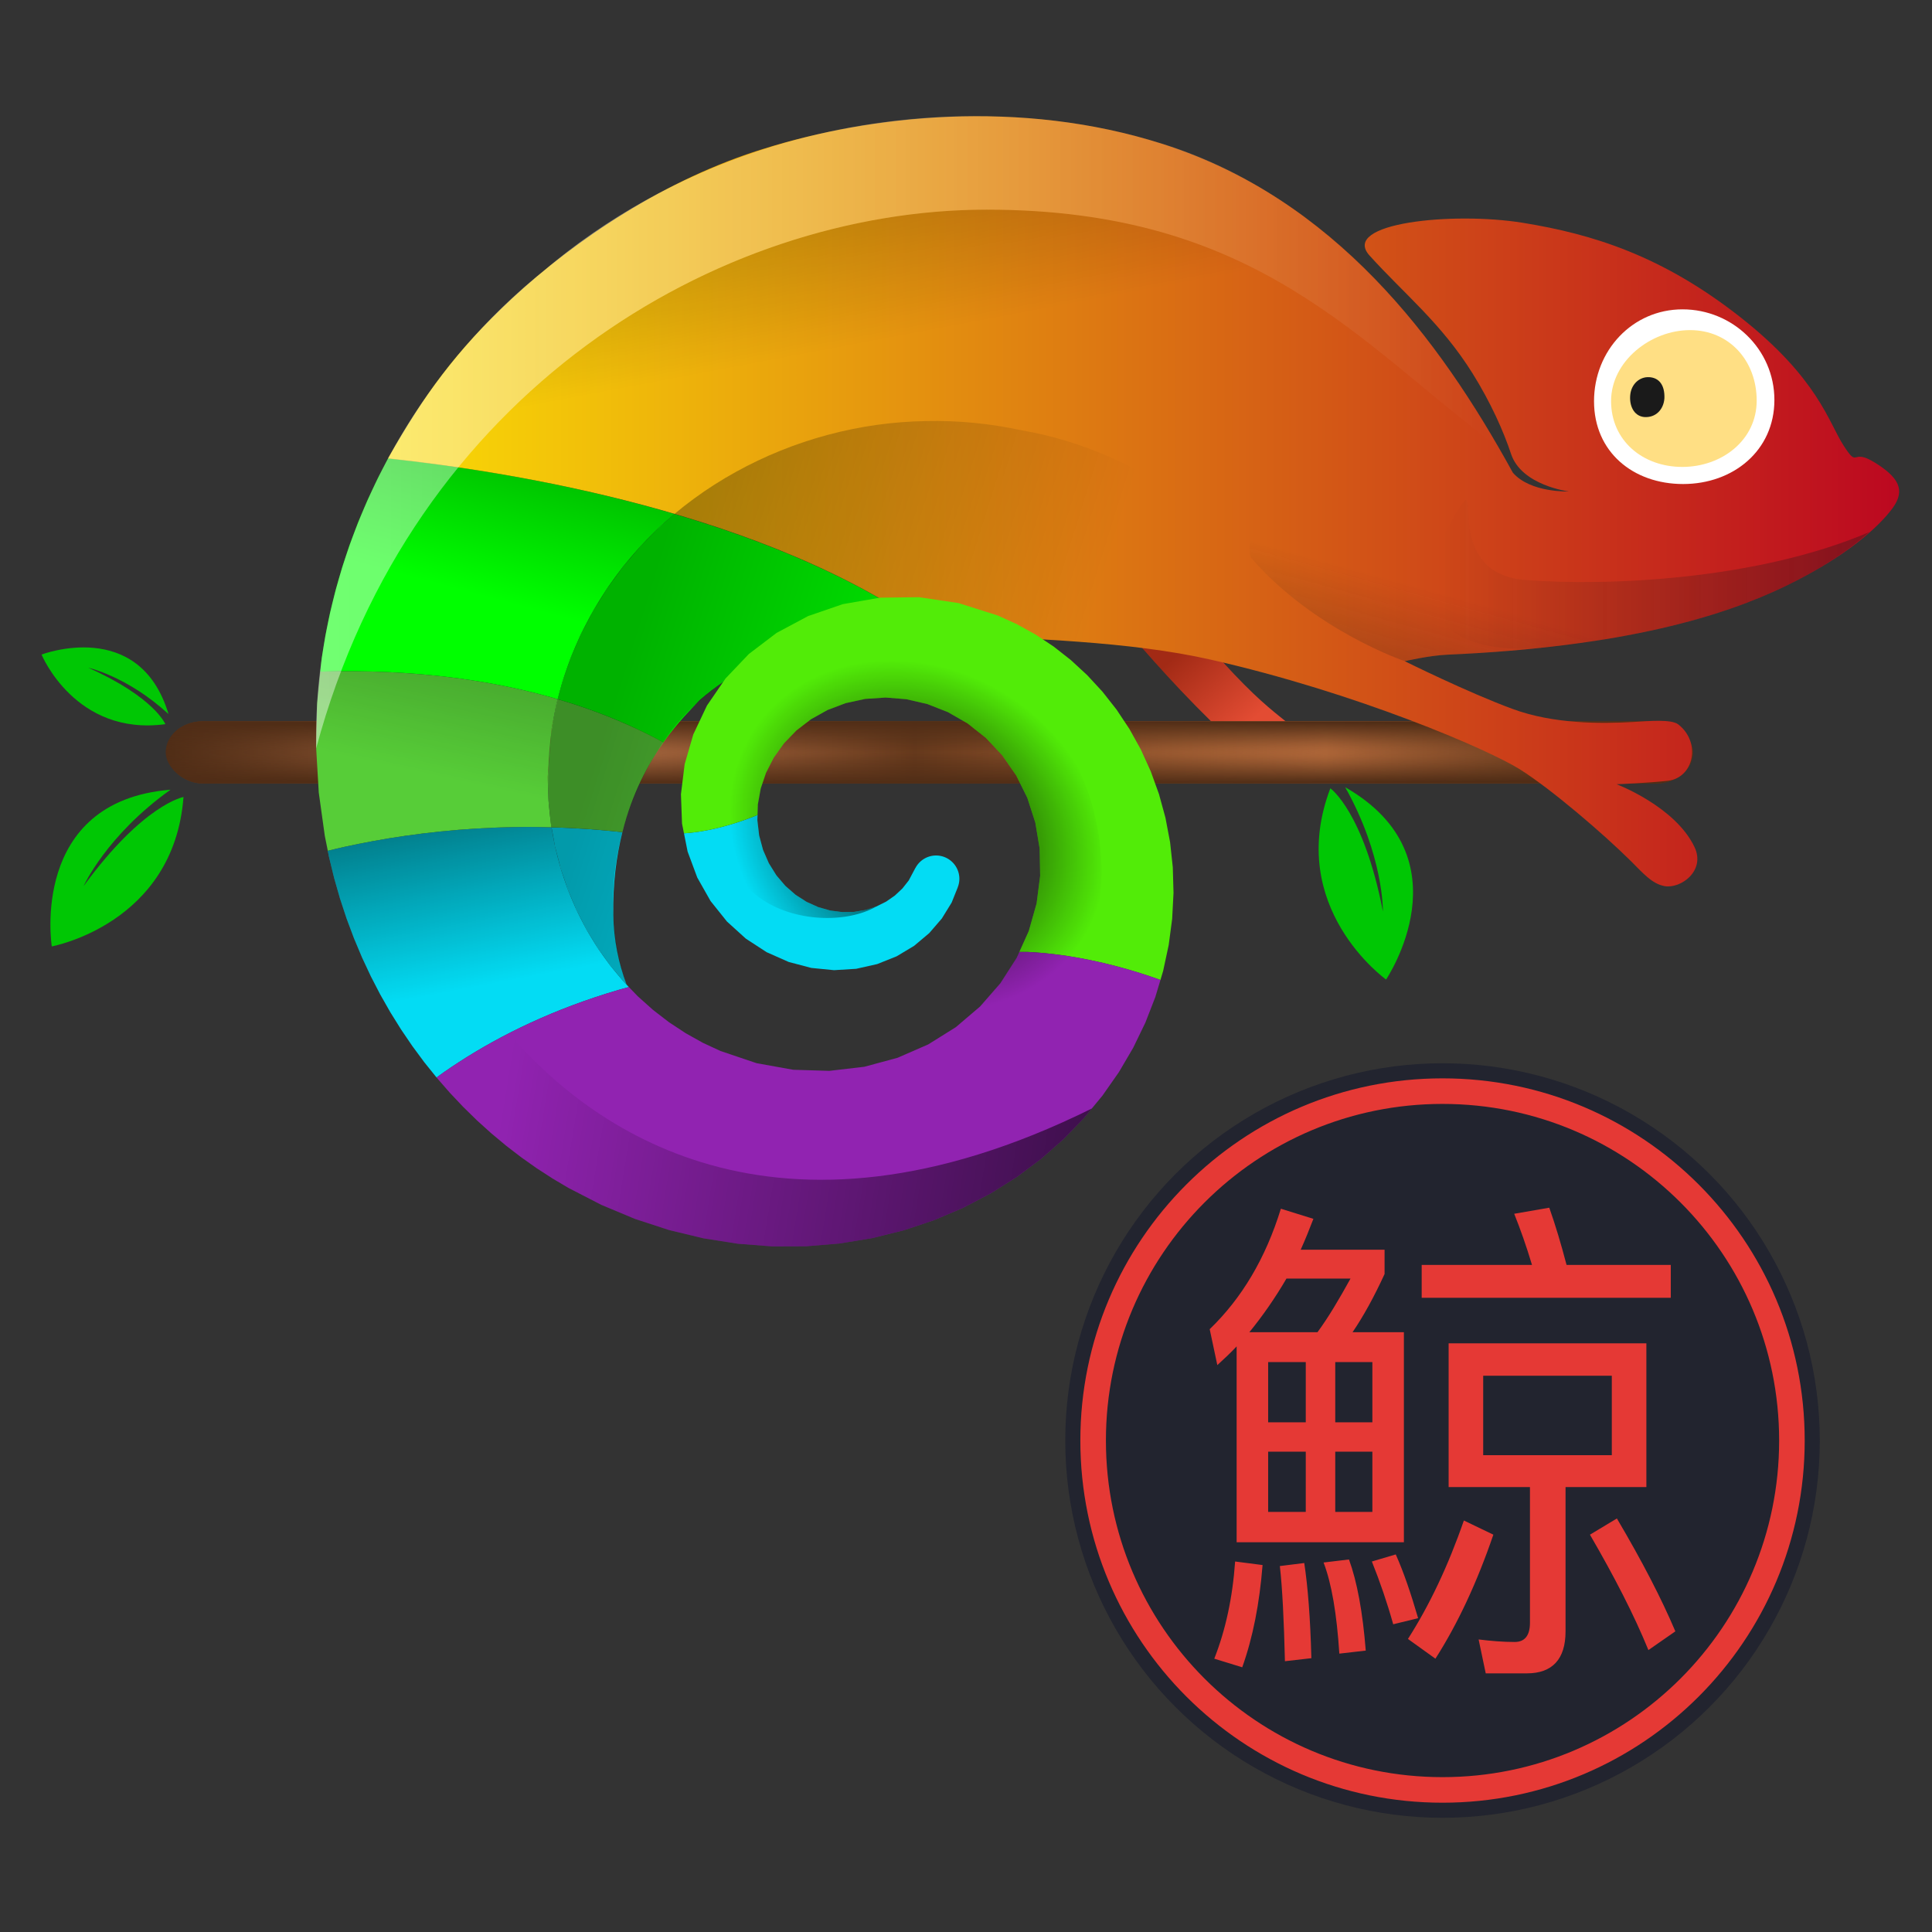 <?xml version="1.0" encoding="UTF-8" standalone="no"?>
<!-- Created with Inkscape (http://www.inkscape.org/) -->

<svg
   width="150"
   height="150"
   viewBox="0 0 39.688 39.688"
   version="1.1"
   id="svg11568"
   inkscape:export-filename="/home/darley/Downloads/dashboard_logos/Main Logo/PNG/main_logo_light_mode.png"
   inkscape:export-xdpi="96"
   inkscape:export-ydpi="96"
   inkscape:version="1.1.2 (0a00cf5339, 2022-02-04)"
   sodipodi:docname="main_logo_light_mode.svg"
   xmlns:inkscape="http://www.inkscape.org/namespaces/inkscape"
   xmlns:sodipodi="http://sodipodi.sourceforge.net/DTD/sodipodi-0.dtd"
   xmlns:xlink="http://www.w3.org/1999/xlink"
   xmlns="http://www.w3.org/2000/svg"
   xmlns:svg="http://www.w3.org/2000/svg">
  <rect x="0" y="0" width="39.688" height="39.688" fill="#333333" stroke="none"/>
  <sodipodi:namedview
     id="namedview11570"
     pagecolor="#ffffff"
     bordercolor="#000000"
     borderopacity="0.25"
     inkscape:pageshadow="2"
     inkscape:pageopacity="0.0"
     inkscape:pagecheckerboard="0"
     inkscape:document-units="mm"
     showgrid="false"
     width="144mm"
     units="px"
     inkscape:zoom="3.94"
     inkscape:cx="17.639594"
     inkscape:cy="75"
     inkscape:window-width="1536"
     inkscape:window-height="800"
     inkscape:window-x="0"
     inkscape:window-y="27"
     inkscape:window-maximized="1"
     inkscape:current-layer="svg11568"
     height="150px"
     inkscape:snap-global="true"
     inkscape:snap-bbox="false"
     inkscape:bbox-paths="true"
     inkscape:bbox-nodes="true"
     inkscape:snap-bbox-edge-midpoints="true"
     inkscape:snap-bbox-midpoints="true"
     inkscape:object-paths="true"
     inkscape:snap-intersection-paths="true"
     inkscape:snap-smooth-nodes="true"
     inkscape:snap-midpoints="true"
     inkscape:snap-object-midpoints="true"
     inkscape:snap-center="true"
     inkscape:snap-page="true"
     inkscape:snap-text-baseline="true"
     showguides="true"
     inkscape:guide-bbox="true"
     inkscape:snap-nodes="true"
     inkscape:snap-others="false">
    <sodipodi:guide
       position="0,39.688"
       orientation="-0.707,-0.707"
       id="guide245" />
    <sodipodi:guide
       position="39.688,39.688"
       orientation="0.707,-0.707"
       id="guide247" />
  </sodipodi:namedview>
  <defs
     id="defs11565">
    <linearGradient
       inkscape:collect="always"
       xlink:href="#linearGradient75682"
       id="linearGradient75684"
       x1="835.702"
       y1="667.354"
       x2="880.352"
       y2="717.324"
       gradientUnits="userSpaceOnUse"
       gradientTransform="matrix(0.367,0,0,0.367,1.616,3.079)" />
    <linearGradient
       inkscape:collect="always"
       id="linearGradient75682">
      <stop
         style="stop-color:#a22a15;stop-opacity:1;"
         offset="0"
         id="stop75678" />
      <stop
         style="stop-color:#e34c33;stop-opacity:1;"
         offset="1"
         id="stop75680" />
    </linearGradient>
    <linearGradient
       inkscape:collect="always"
       xlink:href="#linearGradient70289"
       id="linearGradient3322"
       gradientUnits="userSpaceOnUse"
       x1="150.168"
       y1="736.741"
       x2="1180.168"
       y2="736.741" />
    <linearGradient
       inkscape:collect="always"
       id="linearGradient70289">
      <stop
         style="stop-color:#502d16;stop-opacity:1;"
         offset="0"
         id="stop70285" />
      <stop
         style="stop-color:#d18353;stop-opacity:1;"
         offset="0.232"
         id="stop70287" />
      <stop
         style="stop-color:#66391c;stop-opacity:1;"
         offset="0.49"
         id="stop70295" />
      <stop
         style="stop-color:#cc7843;stop-opacity:1;"
         offset="0.759"
         id="stop70297" />
      <stop
         style="stop-color:#5a3218;stop-opacity:1;"
         offset="1"
         id="stop70299" />
    </linearGradient>
    <radialGradient
       inkscape:collect="always"
       xlink:href="#linearGradient70351"
       id="radialGradient70353-9"
       cx="665.168"
       cy="736.741"
       fx="665.168"
       fy="736.741"
       r="515"
       gradientTransform="matrix(1.975,0,0,0.041,-648.589,706.699)"
       gradientUnits="userSpaceOnUse" />
    <linearGradient
       inkscape:collect="always"
       id="linearGradient70351">
      <stop
         style="stop-color:#502d16;stop-opacity:0;"
         offset="0"
         id="stop70349" />
      <stop
         style="stop-color:#502d16;stop-opacity:1;"
         offset="1"
         id="stop70347" />
    </linearGradient>
    <linearGradient
       inkscape:collect="always"
       xlink:href="#linearGradient33935"
       id="linearGradient2257"
       gradientUnits="userSpaceOnUse"
       x1="226.518"
       y1="564.242"
       x2="1319.894"
       y2="564.242" />
    <linearGradient
       inkscape:collect="always"
       id="linearGradient33935">
      <stop
         style="stop-color:#feeb04;stop-opacity:1;"
         offset="0"
         id="stop33931" />
      <stop
         style="stop-color:#bc0820;stop-opacity:1;"
         offset="1"
         id="stop33933" />
    </linearGradient>
    <linearGradient
       inkscape:collect="always"
       xlink:href="#linearGradient49512"
       id="linearGradient1581"
       x1="493.446"
       y1="576.254"
       x2="769.671"
       y2="662.774"
       gradientUnits="userSpaceOnUse" />
    <linearGradient
       inkscape:collect="always"
       id="linearGradient49512">
      <stop
         style="stop-color:#000000;stop-opacity:0.3"
         offset="0"
         id="stop49508" />
      <stop
         style="stop-color:#000000;stop-opacity:0;"
         offset="1"
         id="stop49510" />
    </linearGradient>
    <radialGradient
       inkscape:collect="always"
       xlink:href="#linearGradient66392"
       id="radialGradient1252"
       cx="657.357"
       cy="795.292"
       fx="657.357"
       fy="795.292"
       r="130.829"
       gradientTransform="matrix(0.855,0.533,-0.456,0.732,458.064,-139.143)"
       gradientUnits="userSpaceOnUse" />
    <linearGradient
       inkscape:collect="always"
       id="linearGradient66392">
      <stop
         style="stop-color:#000000;stop-opacity:1;"
         offset="0"
         id="stop66388" />
      <stop
         style="stop-color:#000000;stop-opacity:0;"
         offset="1"
         id="stop66390" />
    </linearGradient>
    <linearGradient
       inkscape:collect="always"
       xlink:href="#linearGradient66392"
       id="linearGradient6976"
       x1="1079.788"
       y1="977.983"
       x2="395.025"
       y2="865.742"
       gradientUnits="userSpaceOnUse" />
    <linearGradient
       inkscape:collect="always"
       xlink:href="#linearGradient66392"
       id="linearGradient6961"
       x1="343.709"
       y1="777.838"
       x2="365.555"
       y2="894.368"
       gradientUnits="userSpaceOnUse" />
    <linearGradient
       inkscape:collect="always"
       xlink:href="#linearGradient49512"
       id="linearGradient6765"
       x1="373.714"
       y1="627.575"
       x2="345.792"
       y2="756.153"
       gradientUnits="userSpaceOnUse" />
    <linearGradient
       inkscape:collect="always"
       xlink:href="#linearGradient48700"
       id="linearGradient6508"
       x1="461.472"
       y1="490.537"
       x2="419.66"
       y2="646.579"
       gradientUnits="userSpaceOnUse" />
    <linearGradient
       id="linearGradient48700"
       inkscape:collect="always">
      <stop
         style="stop-color:#000000;stop-opacity:0.426"
         offset="0"
         id="stop48696" />
      <stop
         style="stop-color:#000000;stop-opacity:0;"
         offset="1"
         id="stop48698" />
    </linearGradient>
    <linearGradient
       inkscape:collect="always"
       xlink:href="#linearGradient43547"
       id="linearGradient1887"
       x1="622.316"
       y1="136.04"
       x2="681.688"
       y2="450.063"
       gradientUnits="userSpaceOnUse" />
    <linearGradient
       inkscape:collect="always"
       id="linearGradient43547">
      <stop
         style="stop-color:#000000;stop-opacity:0.58"
         offset="0"
         id="stop43543" />
      <stop
         style="stop-color:#000000;stop-opacity:0;"
         offset="1"
         id="stop43545" />
    </linearGradient>
    <linearGradient
       inkscape:collect="always"
       xlink:href="#linearGradient4382"
       id="linearGradient4384"
       x1="1011.88"
       y1="615.034"
       x2="1299.853"
       y2="615.034"
       gradientUnits="userSpaceOnUse" />
    <linearGradient
       inkscape:collect="always"
       id="linearGradient4382">
      <stop
         style="stop-color:#1a1a1a;stop-opacity:0;"
         offset="0"
         id="stop4380" />
      <stop
         style="stop-color:#1a1a1a;stop-opacity:1;"
         offset="1"
         id="stop4378" />
    </linearGradient>
    <linearGradient
       inkscape:collect="always"
       xlink:href="#linearGradient4382"
       id="linearGradient4466"
       x1="1038.31"
       y1="636.864"
       x2="1011.375"
       y2="734.461"
       gradientUnits="userSpaceOnUse" />
    <linearGradient
       inkscape:collect="always"
       xlink:href="#linearGradient66392"
       id="linearGradient63392"
       x1="544.481"
       y1="599.824"
       x2="631.043"
       y2="658.447"
       gradientUnits="userSpaceOnUse" />
    <linearGradient
       inkscape:collect="always"
       xlink:href="#linearGradient41146"
       id="linearGradient1689"
       x1="251.655"
       y1="521.124"
       x2="1049.391"
       y2="521.124"
       gradientUnits="userSpaceOnUse" />
    <linearGradient
       inkscape:collect="always"
       id="linearGradient41146">
      <stop
         style="stop-color:#ffffff;stop-opacity:1;"
         offset="0"
         id="stop41142" />
      <stop
         style="stop-color:#ffffff;stop-opacity:0;"
         offset="1"
         id="stop41144" />
    </linearGradient>
    <linearGradient
       inkscape:collect="always"
       xlink:href="#linearGradient33935"
       id="linearGradient11880"
       gradientUnits="userSpaceOnUse"
       x1="226.518"
       y1="564.242"
       x2="1319.894"
       y2="564.242" />
  </defs>
  <g
     inkscape:groupmode="layer"
     id="layer2"
     inkscape:label="Background"
     style="display:none">
    <rect
       style="display:inline;fill:#000000;stroke-width:0.341"
       id="rect153"
       width="39.688"
       height="39.688"
       x="-3.5527137e-15"
       y="-3.5527137e-15"
       inkscape:label="Black" />
  </g>
  <g
     id="g506"
     inkscape:label="Variation 1"
     style="display:inline"
     transform="translate(-2.0101266e-8,0.928)">
    <g
       id="g426"
       stroke="none"
       stroke-width="1"
       fill="none"
       fill-rule="evenodd"
       transform="matrix(0.155,0,0,0.155,21.883,20.914)"
       style="display:inline"
       inkscape:label="Light Mode">
      <circle
         id="circle420"
         fill="#22242f"
         cx="50"
         cy="50"
         r="50" />
      <path
         d="M 50,2 C 76.51,2 98,23.49 98,50 98,76.51 76.51,98 50,98 23.49,98 2,76.51 2,50 2,23.49 23.49,2 50,2 Z m 0,3.388 C 25.362,5.388 5.388,25.362 5.388,50 5.388,74.638 25.362,94.612 50,94.612 74.638,94.612 94.612,74.638 94.612,50 94.612,25.362 74.638,5.388 50,5.388 Z"
         id="path422"
         fill="#e53935"
         fill-rule="nonzero" />
      <path
         d="M 80.251,31.083 V 26.723 H 66.439 C 65.698,23.906 64.957,21.424 64.148,19.143 l -4.649,0.805 c 0.808,2.012 1.617,4.293 2.358,6.775 H 47.238 v 4.36 z m -35.371,32.4 V 35.645 H 38.075 c 1.415,-2.08 2.83,-4.629 4.245,-7.714 V 24.711 H 31.203 c 0.606,-1.342 1.145,-2.683 1.684,-4.092 l -4.312,-1.342 c -2.021,6.574 -5.188,11.873 -9.432,15.965 l 1.011,4.763 C 21.029,39.2 21.905,38.395 22.714,37.523 V 63.483 Z M 33.426,35.645 h -9.028 c 1.752,-2.147 3.436,-4.561 4.918,-7.111 h 8.489 c -1.482,2.683 -2.897,5.098 -4.379,7.111 z M 61.184,80.857 c 3.369,0 5.12,-1.878 5.12,-5.568 V 56.171 H 77.017 V 37.12 H 50.808 v 19.051 h 10.78 v 17.978 c 0,1.677 -0.674,2.549 -2.021,2.549 -1.55,0 -3.167,-0.134 -4.784,-0.335 l 0.943,4.494 z M 31.876,47.585 H 26.891 v -7.983 h 4.986 z m 8.826,0 h -4.918 v -7.983 h 4.918 z m 31.733,4.36 H 55.39 V 41.414 h 17.046 z m -31.733,7.513 h -4.918 v -7.983 h 4.918 z m -8.826,0 H 26.891 v -7.983 h 4.986 z m 45.41,18.313 3.571,-2.482 C 79.038,70.996 76.478,66.032 73.109,60.33 l -3.571,2.147 c 3.234,5.568 5.862,10.666 7.748,15.294 z M 49.057,78.912 C 52.021,74.283 54.581,68.783 56.737,62.477 l -3.908,-1.878 c -2.089,6.037 -4.581,11.27 -7.411,15.697 z m -5.592,-4.561 3.301,-0.805 c -0.943,-3.22 -1.886,-6.037 -2.964,-8.452 l -3.167,0.939 c 1.078,2.683 2.021,5.434 2.83,8.318 z m -7.142,3.891 3.503,-0.402 C 39.422,72.74 38.681,68.716 37.603,65.764 L 34.235,66.166 c 1.078,2.817 1.752,6.842 2.089,12.075 z m -12.868,1.811 C 24.87,76.094 25.745,71.6 26.15,66.502 l -3.638,-0.47 c -0.337,4.83 -1.28,9.123 -2.762,12.88 z m 5.659,-0.805 3.503,-0.402 C 32.483,73.545 32.146,69.319 31.674,66.234 l -3.234,0.402 c 0.337,2.952 0.539,7.178 0.674,12.611 z"
         id="path424"
         fill="#e53935"
         fill-rule="nonzero" />
    </g>
    <g
       id="g504"
       inkscape:label="Funttastic"
       transform="matrix(0.083,0,0,0.083,-1.303,-8.17)"
       style="display:inline"
       inkscape:export-filename="/home/darley/Downloads/dashboard_logos/carimbo/PNG/logo_fun.png"
       inkscape:export-xdpi="96"
       inkscape:export-ydpi="96">
      <path
         style="display:inline;fill:url(#linearGradient75684);fill-opacity:1;stroke-width:2;stroke-linecap:round;stroke-linejoin:round;stroke-dasharray:none"
         d="m 287.479,234.512 c 0,0 22.032,28.437 44.044,45.467 3.535,2.735 14.97,-2.861 6.508,-10.703 -7.469,-6.922 -11.794,-6.853 -39.776,-42.188 z"
         id="path428"
         sodipodi:nodetypes="csscc"
         inkscape:label="Leg (Front-Left)" />
      <g
         id="g444"
         inkscape:label="Common"
         style="display:inline;stroke-width:2.725"
         transform="matrix(0.367,0,0,0.367,1.616,3.079)">
        <g
           id="g434"
           inkscape:label="Branch"
           style="display:inline;fill:#ff0000;stroke-width:2.725">
          <rect
             style="display:inline;opacity:1;mix-blend-mode:normal;fill:url(#linearGradient3322);fill-opacity:1;stroke-width:5.45;stroke-linecap:round;stroke-linejoin:round;stroke-dasharray:none"
             id="rect430"
             width="1030"
             height="42"
             x="150.168"
             y="715.741"
             ry="25.051"
             inkscape:label="Branch" />
          <rect
             style="display:inline;opacity:1;mix-blend-mode:normal;fill:url(#radialGradient70353-9);fill-opacity:1;stroke-width:5.45;stroke-linecap:round;stroke-linejoin:round;stroke-dasharray:none"
             id="rect432"
             width="1030"
             height="42"
             x="150.168"
             y="715.741"
             ry="25.051"
             inkscape:label="Branch Shadow" />
        </g>
        <g
           id="g442"
           inkscape:label="Leaves"
           style="display:inline;stroke-width:2.725">
          <path
             style="opacity:1;fill:#00c704;fill-opacity:1;stroke-width:5.45;stroke-linecap:round;stroke-linejoin:round;stroke-dasharray:none"
             d="m 153.369,761.924 c -95.496,7.776 -80.072,105.679 -80.072,105.679 0,0 82.357,-15.05 88.821,-100.759 0,0 -26.925,4.698 -67.407,60.128 0,0 15.476,-34.266 58.659,-65.048 z"
             id="path436"
             sodipodi:nodetypes="ccccc"
             inkscape:label="Leaf #2" />
          <path
             style="opacity:1;fill:#00c704;fill-opacity:1;stroke-width:5.45;stroke-linecap:round;stroke-linejoin:round;stroke-dasharray:none"
             d="m 152.001,710.887 c -19.636,-65.426 -85.601,-40.099 -85.601,-40.099 0,0 22.752,55.182 83.473,46.932 0,0 -7.283,-18.074 -51.957,-38.049 0,0 26.195,5.69 54.085,31.217 z"
             id="path438"
             sodipodi:nodetypes="ccccc"
             inkscape:label="Leaf #2" />
          <path
             style="opacity:1;fill:#00c704;fill-opacity:1;stroke-width:5.45;stroke-linecap:round;stroke-linejoin:round;stroke-dasharray:none"
             d="m 945.547,760.244 c 83.139,47.623 27.57,129.69 27.57,129.69 0,0 -68.154,-48.624 -37.58,-128.955 0,0 22.376,15.695 35.464,83.075 0,0 0.554,-37.595 -25.454,-83.81 z"
             id="path440"
             sodipodi:nodetypes="ccccc"
             inkscape:label="Leaf #1" />
        </g>
      </g>
      <g
         id="g502"
         inkscape:label="Old Modifyed"
         style="display:inline;stroke-width:0.783"
         transform="matrix(1.278,0,0,1.278,-71.133,-103.529)">
        <g
           id="g470"
           inkscape:label="Body"
           style="display:inline;fill:#ff0000;stroke-width:2.725"
           transform="matrix(0.287,0,0,0.287,56.93,83.427)">
          <path
             id="path446"
             style="display:inline;opacity:1;fill:#03dcf4;fill-opacity:1;stroke-width:5.45;stroke-linecap:round;stroke-linejoin:round"
             inkscape:label="Body4-2"
             d="m 410.54,787.74 2.299,12.758 3.815,14.846 4.842,14.343 5.801,13.764 6.712,13.132 7.562,12.432 8.351,11.697 9.065,10.908 2.156,2.244 c -5.384,-14.548 -8.619,-30.231 -8.922,-46.863 -0.389,-21.278 2.074,-39.825 6.127,-56.024 -4.983,-0.549 -9.921,-1.023 -14.812,-1.435 -4.939,-0.416 -9.829,-0.764 -14.669,-1.047 -4.84,-0.284 -9.632,-0.507 -14.37,-0.666 -1.335,-0.045 -2.632,-0.053 -3.958,-0.088 z" />
          <path
             id="path448"
             style="display:inline;opacity:1;fill:#57cc38;fill-opacity:1;stroke-width:5.45;stroke-linecap:round;stroke-linejoin:round"
             inkscape:label="Body3-2"
             d="m 414.668,701.277 -1,3.693 -3.128,16.281 -2.591,32.378 0.49,15.934 1.646,15.648 0.456,2.53 c 1.326,0.035 2.623,0.043 3.958,0.088 4.737,0.16 9.529,0.383 14.37,0.666 4.84,0.284 9.73,0.632 14.669,1.047 4.891,0.412 9.829,0.886 14.812,1.435 6.539,-26.13 17.346,-45.946 27.631,-60.478 -1.184,-0.647 -2.347,-1.362 -3.536,-1.993 -4.536,-2.406 -9.112,-4.692 -13.717,-6.869 -4.605,-2.176 -9.234,-4.239 -13.894,-6.195 -4.659,-1.957 -9.344,-3.802 -14.043,-5.549 -4.7,-1.747 -9.42,-3.396 -14.145,-4.944 -3.987,-1.306 -7.98,-2.502 -11.976,-3.672 z" />
          <path
             id="path450"
             style="display:inline;opacity:1;fill:#00ff00;stroke-width:5.45;stroke-linecap:round;stroke-linejoin:round"
             inkscape:label="Body2-2"
             d="m 493.446,576.254 -10.126,8.848 -12.921,13.084 -11.765,13.819 -10.582,14.458 -9.364,15.002 -8.134,15.444 -6.882,15.798 -5.631,16.056 -3.373,12.513 c 3.996,1.171 7.989,2.366 11.976,3.672 4.726,1.548 9.446,3.197 14.145,4.944 4.7,1.747 9.384,3.593 14.043,5.549 4.659,1.957 9.289,4.019 13.894,6.195 4.605,2.176 9.181,4.463 13.717,6.869 1.177,0.624 2.325,1.324 3.496,1.965 10.164,-14.326 19.823,-23.494 24.339,-28.413 43.459,-38.14 100.441,-47.189 159.523,-44.476 -50.954,-37.114 -114.432,-63.108 -176.354,-81.329 z" />
          <path
             id="path452"
             style="display:inline;opacity:1;fill:#03dcf4;fill-opacity:1;stroke-width:5.45;stroke-linecap:round;stroke-linejoin:round"
             inkscape:label="Body4-1"
             d="m 400.447,787.523 c -4.63,-0.044 -9.206,-0.03 -13.724,0.034 -4.517,0.064 -8.976,0.183 -13.377,0.347 -4.401,0.163 -8.744,0.371 -13.023,0.626 -4.279,0.255 -8.496,0.553 -12.649,0.891 -4.153,0.338 -8.239,0.716 -12.262,1.129 -4.023,0.413 -7.979,0.867 -11.867,1.347 -3.888,0.48 -7.711,0.985 -11.459,1.523 -3.748,0.539 -7.426,1.104 -11.031,1.693 -3.604,0.589 -7.133,1.205 -10.589,1.836 -6.911,1.263 -13.521,2.601 -19.81,3.985 -3.9,0.858 -7.443,1.753 -11.092,2.639 l 0.843,4.21 3.421,14.077 3.944,13.839 4.461,13.567 4.971,13.288 5.454,12.989 5.923,12.67 6.379,12.336 6.821,11.99 7.243,11.622 7.644,11.248 8.032,10.861 8.249,10.262 c 1.625,-1.174 3.197,-2.353 4.876,-3.523 3.345,-2.332 6.797,-4.652 10.357,-6.957 3.561,-2.305 7.23,-4.597 11.01,-6.862 3.781,-2.265 7.678,-4.508 11.684,-6.719 4.005,-2.211 8.122,-4.392 12.357,-6.535 4.234,-2.144 8.582,-4.249 13.05,-6.311 4.468,-2.062 9.058,-4.078 13.764,-6.046 4.706,-1.968 9.529,-3.887 14.479,-5.747 4.949,-1.859 10.023,-3.656 15.22,-5.393 5.197,-1.737 10.519,-3.411 15.968,-5.012 1.978,-0.581 4.047,-1.118 6.073,-1.666 0.315,-0.085 0.571,-0.151 0.945,-0.252 l -3.747,-3.89 -9.065,-10.908 -8.351,-11.697 -7.562,-12.432 -6.712,-13.132 -5.801,-13.764 -4.842,-14.343 -3.815,-14.846 -2.299,-12.758 c -3.381,-0.091 -6.767,-0.186 -10.092,-0.218 z" />
          <path
             id="path454"
             style="display:inline;opacity:1;fill:#57cd38;fill-opacity:1;stroke-width:5.45;stroke-linecap:round;stroke-linejoin:round"
             inkscape:label="Body3-1"
             d="m 276.846,682.378 c -4.064,-0.025 -8.059,-0.005 -11.976,0.048 -3.515,0.048 -6.944,0.136 -10.33,0.238 l -2.169,21.436 -0.646,30.324 1.748,29.848 4.067,29.202 2.027,10.099 c 3.649,-0.885 7.192,-1.78 11.092,-2.639 6.289,-1.384 12.899,-2.722 19.81,-3.985 3.455,-0.632 6.984,-1.247 10.589,-1.836 3.604,-0.589 7.282,-1.155 11.031,-1.693 3.748,-0.539 7.571,-1.043 11.459,-1.523 3.888,-0.48 7.844,-0.933 11.867,-1.347 4.023,-0.413 8.108,-0.791 12.262,-1.129 4.153,-0.338 8.37,-0.636 12.649,-0.891 4.279,-0.255 8.623,-0.462 13.023,-0.626 4.401,-0.163 8.859,-0.283 13.377,-0.347 4.517,-0.064 9.094,-0.078 13.724,-0.034 3.325,0.031 6.71,0.127 10.092,0.218 l -0.456,-2.53 -1.646,-15.648 -0.49,-15.934 2.591,-32.378 3.128,-16.281 1,-3.693 c -0.74,-0.217 -1.477,-0.468 -2.217,-0.68 -4.737,-1.359 -9.479,-2.629 -14.213,-3.808 -4.734,-1.18 -9.462,-2.274 -14.179,-3.285 -4.717,-1.011 -9.426,-1.936 -14.111,-2.788 -4.686,-0.852 -9.349,-1.629 -13.989,-2.333 -4.64,-0.703 -9.253,-1.333 -13.832,-1.897 -4.58,-0.565 -9.13,-1.06 -13.635,-1.496 -4.505,-0.436 -8.967,-0.817 -13.384,-1.136 -4.416,-0.318 -8.785,-0.579 -13.098,-0.789 -4.313,-0.21 -8.569,-0.37 -12.765,-0.483 -4.196,-0.112 -8.334,-0.179 -12.398,-0.204 z" />
          <path
             id="path456"
             style="display:inline;opacity:1;fill:#00ff00;stroke-width:5.45;stroke-linecap:round;stroke-linejoin:round"
             inkscape:label="Body2-1"
             d="m 300.301,538.687 -7.086,13.615 -6.957,14.778 -6.318,14.934 -5.672,15.063 -5.032,15.179 -4.4,15.254 -3.754,15.308 -3.121,15.342 -2.489,15.342 -0.932,9.16 c 3.386,-0.102 6.815,-0.19 10.33,-0.238 3.917,-0.053 7.912,-0.072 11.976,-0.048 4.064,0.025 8.202,0.092 12.398,0.204 4.196,0.112 8.452,0.273 12.765,0.483 4.313,0.21 8.682,0.471 13.098,0.789 4.416,0.318 8.878,0.699 13.384,1.136 4.505,0.436 9.055,0.931 13.635,1.496 4.58,0.565 9.193,1.194 13.832,1.897 4.64,0.703 9.303,1.481 13.989,2.333 4.686,0.852 9.394,1.778 14.111,2.788 4.717,1.011 9.445,2.105 14.179,3.285 4.734,1.18 9.476,2.45 14.213,3.808 0.74,0.212 1.477,0.463 2.217,0.68 l 3.373,-12.513 5.631,-16.056 6.882,-15.798 8.134,-15.444 9.364,-15.002 10.582,-14.458 11.765,-13.819 12.921,-13.084 10.126,-8.848 c -75.591,-22.243 -147.846,-32.665 -193.145,-37.567 z"
             sodipodi:nodetypes="cccccccccccssssssssssssccccccccccsc" />
          <path
             id="path458"
             style="display:inline;opacity:1;fill:url(#linearGradient11880);fill-opacity:1;stroke-width:5.45;stroke-linecap:round;stroke-linejoin:round"
             inkscape:label="Body1-Complete"
             d="m 383.799,430.958 c -38.539,36.019 -59.222,65.194 -82.995,106.763 l -0.598,1.143 c 81.858,8.771 255.716,35.874 369.431,118.61 64.089,2.922 131.285,4.809 185.29,17.002 98.73,22.29 188.055,60.862 209.174,74.195 21.119,13.333 56.234,43.432 74.78,61.838 7.873,7.814 14.21,15.43 22.809,16.893 10.904,1.855 27.768,-10.364 20.075,-26.448 -13.104,-27.396 -52.542,-42.314 -52.542,-42.314 0,0 21.467,-0.82 34.534,-2.319 17.562,-2.015 22.727,-25.866 7.086,-38.043 -4.688,-3.649 -19.698,-2.285 -29.726,-1.693 -23.008,1.358 -54.641,1.303 -81.635,-8.589 -30.74,-11.265 -73.209,-32.391 -73.209,-32.391 0,0 16.588,-3.859 28.774,-4.386 119.525,-5.174 186.932,-26.325 228.039,-46.217 41.107,-19.893 63.03,-40.025 72.277,-52.535 9.247,-12.51 3.902,-21.126 -12.126,-31.011 -16.027,-9.885 -10.519,4.614 -20.776,-11.235 -10.257,-15.849 -17.167,-45.386 -69.795,-86.783 -52.627,-41.397 -99.539,-55.994 -146.717,-63.64 -47.178,-7.647 -123.334,0.054 -103.438,22.088 23.573,26.106 48.288,45.52 69.591,79.649 12.141,19.451 20.876,39.017 25.897,54.208 7.062,21.366 39.042,25.346 39.042,25.346 0,0 -25.993,1.02 -37.832,-12.697 -49.981,-91.066 -120.428,-184.626 -235.937,-221.675 -96.82,-31.054 -198.236,-19.132 -268.97,2.952 -66.707,20.426 -127.735,61.547 -170.505,101.289 z"
             sodipodi:nodetypes="cccccssssscsssscsssssssssscscc" />
          <path
             id="path460"
             style="display:none;opacity:1;fill:url(#linearGradient2257);fill-opacity:1;stroke-width:5.45;stroke-linecap:round;stroke-linejoin:round"
             inkscape:label="Body1-1"
             d="m 714.276,308.18 c -59.566,-2.148 -115.763,7.688 -159.971,21.49 -66.706,20.426 -127.736,61.547 -170.506,101.289 -38.539,36.019 -59.222,65.194 -82.995,106.763 l -0.598,1.143 c 44.928,4.814 117.65,15.588 192.853,37.614 0.002,-0.002 0.004,-0.005 0.007,-0.007 -0.007,-0.002 -0.013,-0.005 -0.02,-0.007 0.053,-0.045 0.11,-0.084 0.163,-0.129 0.011,-0.009 0.023,-0.018 0.034,-0.027 h 0.007 c 5.869,-4.948 11.962,-9.616 18.253,-14.003 6.291,-4.386 12.784,-8.494 19.443,-12.309 13.318,-7.63 27.313,-14.101 41.77,-19.382 14.457,-5.281 29.37,-9.37 44.524,-12.221 15.154,-2.85 30.549,-4.464 45.959,-4.801 10.287,-0.225 20.584,0.122 30.82,1.047 10.237,0.926 20.413,2.43 30.467,4.529 9.468,1.859 18.782,4 27.951,6.535 9.169,2.536 18.193,5.466 27.073,8.902 8.88,3.436 17.615,7.381 26.216,11.942 8.601,4.561 17.068,9.739 25.4,15.648 6.671,4.731 14.761,10.639 23.693,18.09 8.933,7.451 18.706,16.445 28.746,27.359 5.02,5.457 10.105,11.39 15.186,17.852 5.08,6.462 10.155,13.455 15.152,21.014 4.996,7.559 9.914,15.685 14.683,24.435 4.768,8.75 9.389,18.121 13.785,28.155 59.639,19.485 107.254,40.43 121.731,49.57 21.119,13.333 56.234,43.432 74.78,61.838 7.873,7.814 14.21,15.43 22.809,16.893 10.904,1.855 27.768,-10.364 20.075,-26.448 -13.103,-27.396 -52.542,-42.314 -52.542,-42.314 0,0 21.467,-0.82 34.534,-2.319 17.562,-2.015 22.727,-25.866 7.086,-38.043 -4.688,-3.649 -19.698,-2.285 -29.726,-1.693 -23.008,1.358 -54.641,1.303 -81.635,-8.589 -30.74,-11.265 -73.209,-32.391 -73.209,-32.391 0,0 16.588,-3.859 28.774,-4.386 119.525,-5.174 186.932,-26.325 228.039,-46.217 41.107,-19.892 63.03,-40.025 72.277,-52.535 9.247,-12.51 3.902,-21.126 -12.126,-31.011 -16.027,-9.885 -10.519,4.614 -20.776,-11.235 -10.257,-15.849 -17.167,-45.386 -69.795,-86.783 -52.627,-41.397 -99.539,-55.994 -146.717,-63.64 -47.178,-7.647 -123.334,0.054 -103.438,22.088 23.573,26.106 48.288,45.52 69.591,79.649 12.141,19.451 20.876,39.017 25.897,54.208 7.062,21.366 39.042,25.346 39.042,25.346 0,0 -25.993,1.02 -37.832,-12.697 C 1009.231,457.326 938.786,363.767 823.277,326.718 786.97,315.073 750.016,309.468 714.276,308.18 Z" />
          <path
             id="path462"
             style="display:inline;opacity:1;fill:url(#linearGradient1581);fill-opacity:1;stroke-width:5.45;stroke-linecap:round;stroke-linejoin:round"
             inkscape:label="Body1-2-3-4-Shadow"
             d="m 663.197,513.593 c -89.366,1.331 -178.392,48.165 -223.481,126.225 -19.397,32.951 -30.383,70.652 -31.374,108.895 -2.221,52.722 16.82,106.37 52.801,145.152 -18.177,-51.811 -8.049,-111.772 20.964,-157.666 24.61,-40.641 68.38,-66.908 114.897,-74.468 52.295,-9.223 104.507,-1.909 157.173,-0.066 59.691,2.655 118.598,14.442 175.244,33.271 26.862,12.337 -5.491,-27.873 -9.935,-39.678 -41.93,-68.46 -111.458,-121.606 -191.459,-135.378 -21.271,-4.621 -43.066,-6.794 -64.83,-6.287 z" />
          <path
             id="path464"
             style="display:inline;opacity:1;fill:#03dcf4;fill-opacity:1;stroke-width:5.45;stroke-linecap:round;stroke-linejoin:round"
             inkscape:label="Body7"
             d="m 549.545,779.403 c -1.357,0.551 -2.751,1.113 -4.223,1.673 -0.835,0.318 -1.688,0.634 -2.557,0.952 -0.869,0.318 -1.758,0.637 -2.659,0.952 -0.901,0.316 -1.816,0.628 -2.747,0.938 -0.931,0.311 -1.877,0.621 -2.836,0.925 -0.959,0.304 -1.933,0.604 -2.917,0.898 -0.984,0.294 -1.978,0.581 -2.985,0.864 -1.008,0.282 -2.025,0.555 -3.053,0.823 -1.029,0.268 -2.074,0.53 -3.121,0.782 -1.048,0.252 -2.104,0.495 -3.169,0.728 -1.065,0.233 -2.137,0.455 -3.217,0.666 -1.08,0.211 -2.165,0.411 -3.258,0.598 -1.092,0.188 -2.189,0.369 -3.292,0.53 -1.103,0.162 -2.214,0.308 -3.326,0.442 -1.111,0.134 -2.228,0.251 -3.346,0.354 -0.977,0.09 -1.957,0.159 -2.938,0.224 l 2.455,12.323 6.522,17.552 8.97,15.839 11.065,13.826 12.751,11.561 14.023,9.126 14.873,6.59 15.295,4.033 15.308,1.51 14.927,-0.918 14.186,-3.183 13.118,-5.243 11.792,-7.066 10.221,-8.603 8.487,-9.834 6.631,-10.759 4.08,-10.16 c -0.013,-0.003 -0.021,-0.003 -0.034,-0.007 a 15.75,15.75 0 0 0 1.17,-5.862 15.75,15.75 0 0 0 -15.75,-15.75 15.75,15.75 0 0 0 -13.867,8.372 c -0.016,-0.004 -0.025,-0.009 -0.041,-0.014 l -4.516,8.494 -4.237,5.366 -5.114,4.808 -5.917,4.114 -6.631,3.285 -7.215,2.333 -7.685,1.285 -7.991,0.15 -8.14,-1.054 -8.1,-2.299 -7.875,-3.55 -7.467,-4.788 -6.855,-5.991 -6.059,-7.107 -5.073,-8.134 -3.938,-9.018 -2.632,-9.752 -1.204,-10.289 z" />
          <path
             id="path466"
             style="display:inline;opacity:1;fill:#52ec08;fill-opacity:1;stroke-width:5.45;stroke-linecap:round;stroke-linejoin:round"
             inkscape:label="Body6"
             d="m 658.477,632.434 -26.244,0.32 -25.142,4.366 -23.462,8.066 -21.272,11.371 -18.668,14.2 -15.723,16.512 -12.547,18.28 -9.215,19.484 -5.842,20.13 -2.496,20.225 0.728,19.797 1.306,6.569 c 0.981,-0.065 1.961,-0.134 2.938,-0.224 1.118,-0.103 2.235,-0.22 3.346,-0.354 1.111,-0.134 2.223,-0.28 3.326,-0.442 1.103,-0.162 2.199,-0.343 3.292,-0.53 1.092,-0.188 2.178,-0.387 3.258,-0.598 1.08,-0.211 2.152,-0.434 3.217,-0.666 1.065,-0.233 2.121,-0.476 3.169,-0.728 1.048,-0.252 2.093,-0.514 3.121,-0.782 1.029,-0.268 2.046,-0.541 3.053,-0.823 1.008,-0.282 2.001,-0.57 2.985,-0.864 0.984,-0.294 1.959,-0.594 2.917,-0.898 0.959,-0.304 1.905,-0.614 2.836,-0.925 0.931,-0.311 1.846,-0.623 2.747,-0.938 0.901,-0.316 1.79,-0.634 2.659,-0.952 0.869,-0.318 1.722,-0.634 2.557,-0.952 1.472,-0.56 2.866,-1.122 4.223,-1.673 l 0.218,-7.1 1.931,-10.745 3.584,-10.616 5.23,-10.235 6.855,-9.609 8.406,-8.718 9.847,-7.583 11.133,-6.223 12.248,-4.638 13.125,-2.863 13.758,-0.925 14.111,1.129 14.152,3.264 13.873,5.454 13.268,7.624 12.316,9.732 11.037,11.745 9.439,13.581 7.542,15.206 5.359,16.573 2.951,17.634 0.333,18.348 -2.414,18.675 -5.271,18.593 -6.365,14.125 c 1.867,0.043 3.769,-0.116 5.624,-0.027 7.479,0.358 14.837,1.07 21.959,2.033 7.123,0.964 14.009,2.18 20.538,3.53 6.529,1.35 12.698,2.835 18.396,4.352 11.395,3.035 20.896,6.19 27.543,8.582 0.728,0.262 0.484,0.199 1.143,0.442 l 1.809,-6.025 3.781,-17.62 2.333,-17.62 0.911,-17.498 -0.483,-17.267 -1.829,-16.94 -3.128,-16.505 -4.373,-15.975 -5.549,-15.363 -6.665,-14.655 -7.705,-13.887 -8.657,-13.044 -9.541,-12.146 -10.33,-11.18 -11.031,-10.181 -11.643,-9.14 -12.16,-8.066 -12.588,-6.977 -12.921,-5.869 -26.468,-8.385 z" />
          <path
             id="path468"
             style="display:inline;opacity:1;fill:#9123b1;fill-opacity:1;stroke-width:5.45;stroke-linecap:round;stroke-linejoin:round"
             inkscape:label="Body5"
             d="m 821.414,890.743 c -0.658,-0.243 -0.415,-0.18 -1.143,-0.442 -6.646,-2.393 -16.148,-5.547 -27.543,-8.582 -5.697,-1.518 -11.867,-3.002 -18.396,-4.352 -6.529,-1.35 -13.415,-2.566 -20.538,-3.53 -7.123,-0.964 -14.48,-1.675 -21.959,-2.033 -1.855,-0.089 -3.757,0.07 -5.624,0.027 l -1.789,3.958 -10.997,17.131 -13.744,15.737 -16.322,13.907 -18.661,11.656 -20.708,9.024 -22.374,6.046 -23.632,2.768 -24.401,-0.748 -24.659,-4.434 -24.373,-8.222 -11.894,-5.529 -11.602,-6.481 -11.248,-7.406 -10.806,-8.324 -10.296,-9.215 -5.971,-6.189 c -0.374,0.1 -0.63,0.167 -0.945,0.252 -2.027,0.548 -4.095,1.085 -6.073,1.666 -5.449,1.601 -10.771,3.275 -15.968,5.012 -5.197,1.737 -10.27,3.534 -15.22,5.393 -4.949,1.859 -9.772,3.779 -14.479,5.747 -4.706,1.968 -9.296,3.983 -13.764,6.046 -4.468,2.062 -8.816,4.167 -13.05,6.311 -4.234,2.144 -8.352,4.324 -12.357,6.535 -4.005,2.211 -7.903,4.454 -11.684,6.719 -3.781,2.265 -7.45,4.557 -11.01,6.862 -3.561,2.305 -7.012,4.625 -10.357,6.957 -1.679,1.17 -3.251,2.349 -4.876,3.523 l 0.15,0.19 8.746,10.038 9.079,9.616 9.385,9.181 9.677,8.739 9.949,8.29 10.194,7.828 10.425,7.365 10.643,6.896 10.827,6.413 22.143,11.398 22.66,9.466 23.02,7.521 23.217,5.583 23.251,3.659 23.149,1.775 22.891,-0.075 22.49,-1.87 21.966,-3.604 21.3,-5.271 20.524,-6.855 19.633,-8.351 18.641,-9.752 17.559,-11.044 16.39,-12.241 15.145,-13.316 13.846,-14.281 12.479,-15.118 11.085,-15.845 9.643,-16.444 8.195,-16.927 6.719,-17.274 z"
             sodipodi:nodetypes="csssssccccccccccccccccccssssssssssscccccccccccccccccccccccccccccccccc" />
        </g>
        <g
           id="g478"
           inkscape:label="Eye"
           style="display:inline;fill:#ff0000;stroke-width:2.725"
           transform="matrix(0.287,0,0,0.287,56.93,83.427)">
          <path
             id="path472"
             style="display:inline;opacity:1;fill:#ffffff;stroke-width:5.45;stroke-linecap:round;stroke-linejoin:round"
             d="m 1235.699,499.341 c 0,34.188 -27.823,56.729 -61.597,56.729 -33.774,-10e-6 -60.111,-21.671 -60.111,-55.859 0,-34.188 25.937,-62.012 59.711,-62.012 33.774,10e-6 61.998,26.955 61.998,61.142 z"
             sodipodi:nodetypes="sssss"
             inkscape:label="Eye1" />
          <path
             id="path474"
             style="display:inline;opacity:1;fill:#ffdf84;fill-opacity:1;stroke-width:5.45;stroke-linecap:round;stroke-linejoin:round"
             d="m 1223.748,499.771 c 0,26.847 -23.671,44.763 -50.193,44.763 -26.523,-1e-5 -48.058,-17.606 -48.058,-44.454 0,-26.847 26.73,-47.872 53.253,-47.872 26.523,0 44.998,20.715 44.998,47.562 z"
             sodipodi:nodetypes="sssss"
             inkscape:label="Eye2" />
          <path
             id="path476"
             style="display:inline;opacity:1;fill:#1a1a1a;stroke-width:5.45;stroke-linecap:round;stroke-linejoin:round"
             d="m 1147.675,510.856 c -6.995,-0.824 -9.99,-7.902 -9.237,-15.032 0.75,-7.09 6.14,-12.199 12.735,-11.864 6.595,0.336 10.617,5.203 10.314,14.229 -0.5,7.543 -5.83,13.338 -13.812,12.667 z"
             sodipodi:nodetypes="cszcc"
             inkscape:label="Eye3" />
        </g>
        <g
           id="g498"
           inkscape:label="Shadows"
           style="display:inline;fill:#ff0000;stroke-width:2.725"
           transform="matrix(0.287,0,0,0.287,56.93,83.427)">
          <path
             id="path480"
             style="display:inline;opacity:1;fill:url(#radialGradient1252);fill-opacity:1;stroke-width:5.45;stroke-linecap:round;stroke-linejoin:round"
             inkscape:label="Shadow9!"
             d="m 644.257,666.662 c -60.776,-0.807 -109.504,39.735 -120.535,80.914 -11.031,41.179 4.214,71.19 27.434,87.817 23.22,16.627 58.844,17.116 78.513,5.76 l -7.215,2.333 -7.685,1.285 -7.991,0.15 -8.14,-1.054 -8.1,-2.299 -7.875,-3.55 -7.467,-4.788 -6.855,-5.991 -6.059,-7.107 -5.073,-8.134 -3.938,-9.018 -2.632,-9.752 -1.204,-10.289 0.109,-3.536 0.218,-7.1 1.931,-10.745 3.584,-10.616 5.23,-10.235 6.855,-9.609 8.406,-8.718 9.847,-7.583 11.133,-6.223 12.248,-4.638 13.125,-2.863 13.758,-0.925 14.111,1.129 14.152,3.264 13.873,5.454 13.268,7.624 12.316,9.732 11.037,11.745 9.439,13.581 7.542,15.206 5.359,16.573 2.951,17.634 0.333,18.348 -2.414,18.675 -5.271,18.593 -6.365,14.125 -1.789,3.958 -10.997,17.131 -13.744,15.737 -16.322,13.907 -18.661,11.656 -20.708,9.024 -22.374,6.046 -23.632,2.768 -24.401,-0.748 -12.33,-2.217 c 6.75,0.795 37.82,14.318 110.646,4.162 174.031,-39.965 123.38,-288.156 -27.645,-286.592 z" />
          <path
             id="path482"
             style="display:inline;opacity:1;fill:url(#linearGradient6976);fill-opacity:1;stroke-width:5.45;stroke-linecap:round;stroke-linejoin:round"
             inkscape:label="Shadow8!"
             d="m 381.725,926.732 c -3.692,1.89 -7.331,3.799 -10.847,5.74 -4.005,2.211 -7.903,4.454 -11.684,6.719 -3.781,2.265 -7.45,4.557 -11.01,6.862 -3.561,2.305 -7.012,4.625 -10.357,6.957 -1.679,1.17 -3.251,2.349 -4.876,3.523 l 0.15,0.19 8.746,10.038 9.079,9.616 9.385,9.181 9.677,8.739 9.949,8.29 10.194,7.828 10.425,7.365 10.643,6.896 10.827,6.413 22.143,11.398 22.66,9.466 23.02,7.521 23.217,5.583 23.251,3.659 23.149,1.775 22.891,-0.075 22.49,-1.87 21.966,-3.604 21.3,-5.271 20.524,-6.855 19.633,-8.351 18.641,-9.752 17.559,-11.044 16.39,-12.241 15.145,-13.316 13.846,-14.281 5.264,-6.372 C 560.05,1083.905 435.234,989.378 381.725,926.732 Z" />
          <path
             id="path484"
             style="display:inline;opacity:0.45;fill:url(#linearGradient6961);fill-opacity:1;stroke-width:5.45;stroke-linecap:round;stroke-linejoin:round"
             inkscape:label="Shadow7!"
             d="m 400.447,787.523 c -4.63,-0.044 -9.206,-0.03 -13.724,0.034 -4.517,0.064 -8.976,0.183 -13.377,0.347 -4.401,0.163 -8.744,0.371 -13.023,0.626 -4.279,0.255 -8.496,0.553 -12.649,0.891 -4.153,0.338 -8.239,0.716 -12.262,1.129 -4.023,0.413 -7.979,0.867 -11.867,1.347 -3.888,0.48 -7.711,0.985 -11.459,1.523 -3.748,0.539 -7.426,1.104 -11.031,1.693 -3.604,0.589 -7.133,1.205 -10.589,1.836 -6.911,1.263 -13.521,2.601 -19.81,3.985 -3.9,0.858 -7.443,1.753 -11.092,2.639 l 0.843,4.21 3.421,14.077 3.944,13.839 4.461,13.567 4.971,13.288 5.454,12.989 5.923,12.67 6.379,12.336 6.821,11.99 7.243,11.622 7.644,11.248 8.032,10.861 8.249,10.262 c 1.625,-1.174 3.197,-2.353 4.876,-3.523 3.345,-2.332 6.797,-4.652 10.357,-6.957 3.561,-2.305 7.23,-4.597 11.01,-6.862 3.781,-2.265 7.678,-4.508 11.684,-6.719 4.005,-2.211 8.122,-4.392 12.357,-6.535 4.234,-2.144 8.582,-4.249 13.05,-6.311 4.468,-2.062 9.058,-4.078 13.764,-6.046 4.706,-1.968 9.529,-3.887 14.479,-5.747 4.949,-1.859 10.023,-3.656 15.22,-5.393 5.197,-1.737 10.519,-3.411 15.968,-5.012 1.978,-0.581 4.047,-1.118 6.073,-1.666 0.315,-0.085 0.571,-0.151 0.945,-0.252 l -3.747,-3.89 -9.065,-10.908 -8.351,-11.697 -7.562,-12.432 -6.712,-13.132 -5.801,-13.764 -4.842,-14.343 -3.815,-14.846 -2.299,-12.758 c -3.381,-0.091 -6.767,-0.186 -10.092,-0.218 z" />
          <path
             id="path486"
             style="display:inline;opacity:1;fill:url(#linearGradient6765);fill-opacity:1;stroke-width:5.45;stroke-linecap:round;stroke-linejoin:round"
             inkscape:label="Shadow6!"
             d="m 276.846,682.378 c -4.064,-0.025 -8.059,-0.005 -11.976,0.048 -3.515,0.048 -6.944,0.136 -10.33,0.238 l -2.169,21.436 -0.646,30.324 1.748,29.848 4.067,29.202 2.027,10.099 c 3.649,-0.885 7.192,-1.78 11.092,-2.639 6.289,-1.384 12.899,-2.722 19.81,-3.985 3.455,-0.632 6.984,-1.247 10.589,-1.836 3.604,-0.589 7.282,-1.155 11.031,-1.693 3.748,-0.539 7.571,-1.043 11.459,-1.523 3.888,-0.48 7.844,-0.933 11.867,-1.347 4.023,-0.413 8.108,-0.791 12.262,-1.129 4.153,-0.338 8.37,-0.636 12.649,-0.891 4.279,-0.255 8.623,-0.462 13.023,-0.626 4.401,-0.163 8.859,-0.283 13.377,-0.347 4.517,-0.064 9.094,-0.078 13.724,-0.034 3.325,0.031 6.71,0.127 10.092,0.218 l -0.456,-2.53 -1.646,-15.648 -0.49,-15.934 2.591,-32.378 3.128,-16.281 1,-3.693 c -0.74,-0.217 -1.477,-0.468 -2.217,-0.68 -4.737,-1.359 -9.479,-2.629 -14.213,-3.808 -4.734,-1.18 -9.462,-2.274 -14.179,-3.285 -4.717,-1.011 -9.426,-1.936 -14.111,-2.788 -4.686,-0.852 -9.349,-1.629 -13.989,-2.333 -4.64,-0.703 -9.253,-1.333 -13.832,-1.897 -4.58,-0.565 -9.13,-1.06 -13.635,-1.496 -4.505,-0.436 -8.967,-0.817 -13.384,-1.136 -4.416,-0.318 -8.785,-0.579 -13.098,-0.789 -4.313,-0.21 -8.569,-0.37 -12.765,-0.483 -4.196,-0.112 -8.334,-0.179 -12.398,-0.204 z" />
          <path
             id="path488"
             style="display:inline;opacity:1;fill:url(#linearGradient6508);fill-opacity:1;stroke-width:5.45;stroke-linecap:round;stroke-linejoin:round"
             inkscape:label="Shadow5!"
             d="m 300.301,538.687 -7.086,13.615 -6.957,14.778 -6.318,14.934 -5.672,15.063 -5.032,15.179 -4.4,15.254 -3.754,15.308 -3.121,15.342 -2.489,15.342 -0.932,9.16 c 3.386,-0.102 6.815,-0.19 10.33,-0.238 3.917,-0.053 7.912,-0.072 11.976,-0.048 4.064,0.025 8.202,0.092 12.398,0.204 4.196,0.112 8.452,0.273 12.765,0.483 4.313,0.21 8.682,0.471 13.098,0.789 4.416,0.318 8.878,0.699 13.384,1.136 4.505,0.436 9.055,0.931 13.635,1.496 4.58,0.565 9.193,1.194 13.832,1.897 4.64,0.703 9.303,1.481 13.989,2.333 4.686,0.852 9.394,1.778 14.111,2.788 4.717,1.011 9.445,2.105 14.179,3.285 4.734,1.18 9.476,2.45 14.213,3.808 0.74,0.212 1.477,0.463 2.217,0.68 l 3.373,-12.513 5.631,-16.056 6.882,-15.798 8.134,-15.444 9.364,-15.002 10.582,-14.458 11.765,-13.819 12.921,-13.084 10.126,-8.848 c -75.591,-22.243 -147.846,-32.665 -193.145,-37.567 z"
             sodipodi:nodetypes="cccccccccccssssssssssssccccccccccsc" />
          <path
             id="path490"
             style="display:inline;opacity:1;fill:url(#linearGradient1887);fill-opacity:1;stroke-width:5.45;stroke-linecap:round;stroke-linejoin:round"
             inkscape:label="Shadow4"
             d="m 347.979,544.408 c 94.085,-114.946 230.984,-173.479 356.324,-173.479 181.936,0 250.225,89.189 345.088,160.476 -356.245,69.482 -591.044,35.266 -701.413,13.004 z"
             sodipodi:nodetypes="cscc" />
          <path
             id="path492"
             style="display:inline;opacity:0.35;fill:url(#linearGradient4384);fill-opacity:1;stroke-width:5.45;stroke-linecap:round;stroke-linejoin:round"
             d="m 1115.201,661.819 c 60.073,-9.271 100.021,-23.331 127.885,-36.815 26.589,-12.867 44.468,-25.621 56.768,-36.562 -75.425,32.347 -176.792,36.661 -232.012,32.402 -55.22,-4.259 -30.642,-69.99 -43.594,-50.394 -41.261,62.429 -24.08,114.028 90.954,91.369 z"
             sodipodi:nodetypes="csczsc"
             inkscape:label="Shadow3" />
          <path
             id="path494"
             style="display:inline;opacity:0.35;fill:url(#linearGradient4466);fill-opacity:1;stroke-width:5.45;stroke-linecap:round;stroke-linejoin:round"
             d="m 888.955,585.064 c -8.642,-0.368 -8.014,18.877 -6.256,20.906 42.383,48.908 103.574,69.635 103.574,69.635 0,0 16.587,-3.861 28.773,-4.389 119.525,-5.174 186.932,-26.32 228.039,-46.213 26.589,-12.867 44.468,-25.621 56.768,-36.562 -137.638,59.028 -349.443,31.633 -406.603,-1.91 -1.637,-0.96 -3.06,-1.414 -4.295,-1.467 z"
             inkscape:label="Shadow2" />
          <path
             id="path496"
             style="display:none;opacity:0.35;fill:url(#linearGradient63392);fill-opacity:1;stroke-width:5.45;stroke-linecap:round;stroke-linejoin:round"
             d="M 640.488,638.207 C 605.749,525.369 789.938,445.461 789.938,445.461 c 0,0 -337.833,135.622 -337.137,381.465 5.147,-75.761 46.483,-112.895 57.477,-124.869 11.078,-9.722 23.044,-17.538 35.688,-23.779 7.315,-6.611 15.579,-12.948 25.117,-18.887 26.992,-16.807 49.552,-18.821 69.406,-21.184 z"
             sodipodi:nodetypes="cccccsc"
             inkscape:label="Shadow1" />
        </g>
        <path
           id="path500"
           style="display:inline;opacity:0.45;fill:url(#linearGradient1689);fill-opacity:1;stroke-width:5.45;stroke-linecap:round;stroke-linejoin:round"
           inkscape:label="Highlight"
           d="m 714.276,308.18 c -111.234,-4.361 -224.069,31.541 -309.139,104.133 -96.001,77.019 -155.805,198.588 -153.413,322.111 64.352,-240.167 270.643,-363.495 452.579,-363.495 181.936,0 250.225,89.189 345.088,160.476 C 997.77,439.621 920.808,354.309 816.462,324.605 783.313,314.672 748.835,309.423 714.276,308.18 Z"
           sodipodi:nodetypes="ccczccc"
           transform="matrix(0.287,0,0,0.287,56.93,83.427)" />
      </g>
    </g>
  </g>
</svg>
